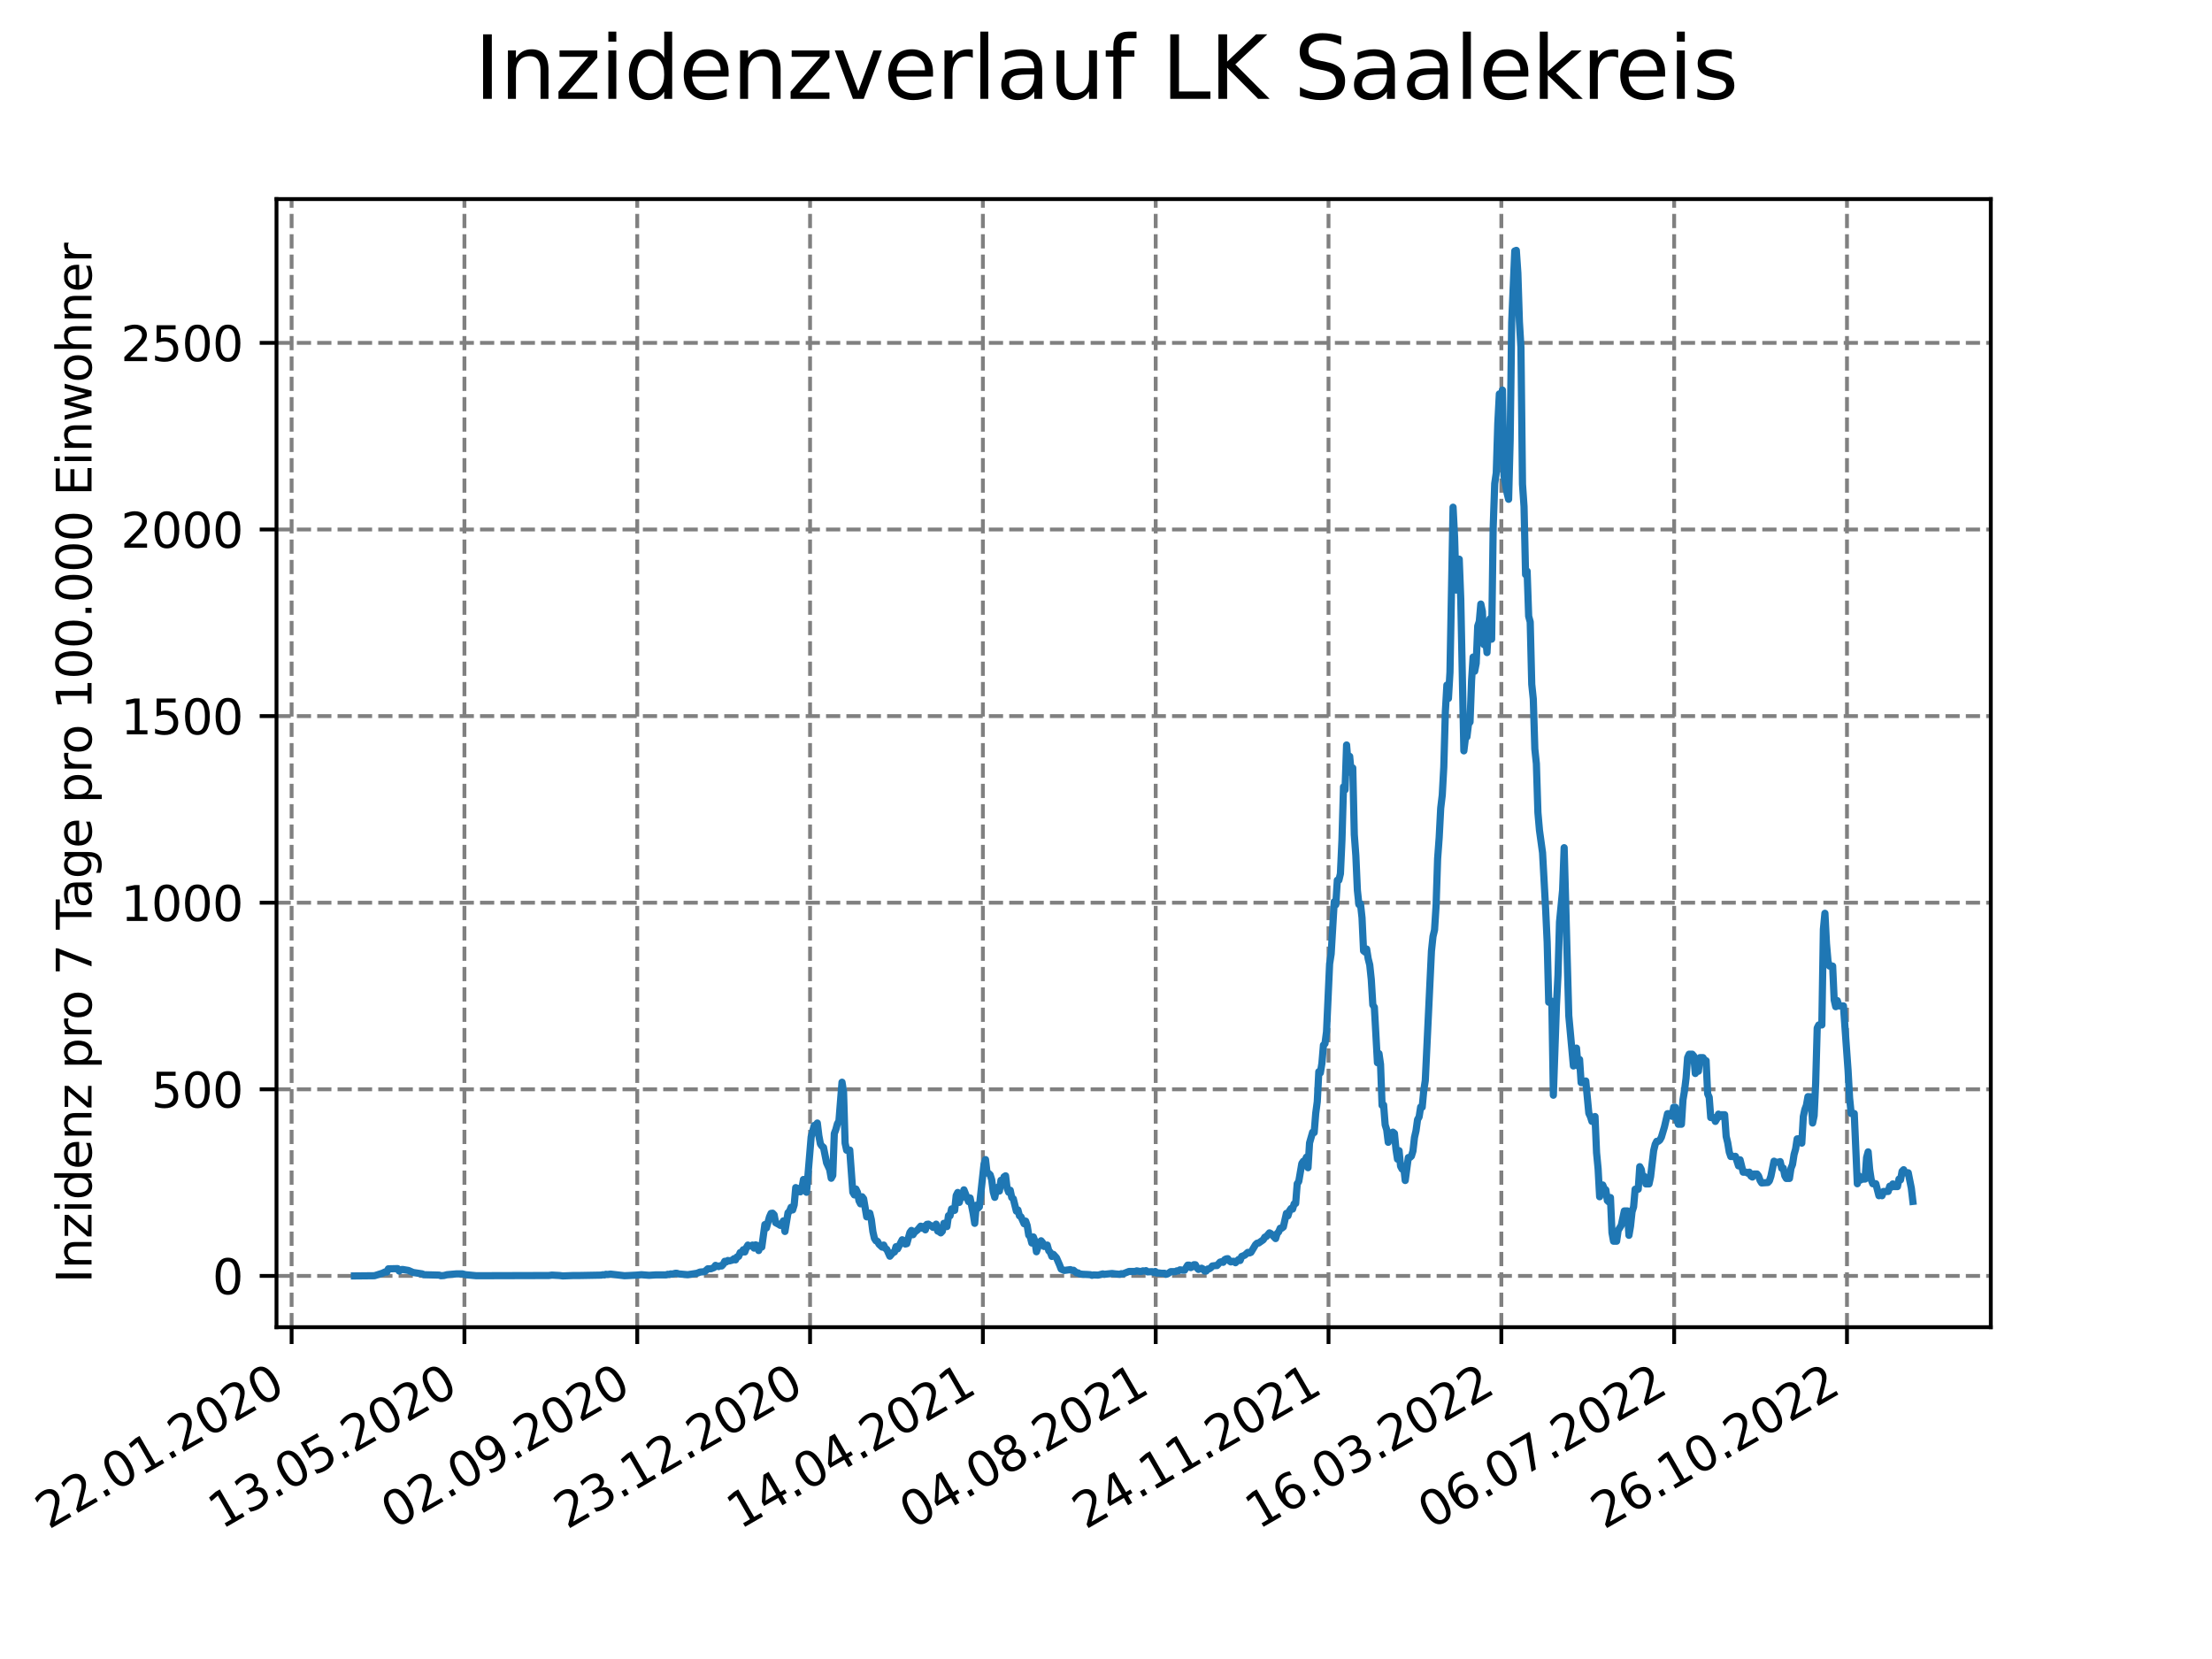 <?xml version="1.0" encoding="utf-8" standalone="no"?>
<!DOCTYPE svg PUBLIC "-//W3C//DTD SVG 1.1//EN"
  "http://www.w3.org/Graphics/SVG/1.1/DTD/svg11.dtd">
<svg xmlns:xlink="http://www.w3.org/1999/xlink" width="460.8pt" height="345.6pt" viewBox="0 0 460.8 345.6" xmlns="http://www.w3.org/2000/svg" version="1.1">
 <defs>
  <style type="text/css">*{stroke-linejoin: round; stroke-linecap: butt}</style>
 </defs>
 <g id="figure_1">
  <g id="patch_1">
   <path d="M 0 345.6 
L 460.8 345.6 
L 460.8 0 
L 0 0 
z
" style="fill: #ffffff"/>
  </g>
  <g id="axes_1">
   <g id="patch_2">
    <path d="M 57.6 276.48 
L 414.72 276.48 
L 414.72 41.472 
L 57.6 41.472 
z
" style="fill: #ffffff"/>
   </g>
   <g id="matplotlib.axis_1">
    <g id="xtick_1">
     <g id="line2d_1">
      <path d="M 60.747 276.48 
L 60.747 41.472 
" clip-path="url(#p87b65e8316)" style="fill: none; stroke-dasharray: 2.96,1.28; stroke-dashoffset: 0; stroke: #808080; stroke-width: 0.8"/>
     </g>
     <g id="line2d_2">
      <defs>
       <path id="mf291599e28" d="M 0 0 
L 0 3.5 
" style="stroke: #000000; stroke-width: 0.8"/>
      </defs>
      <g>
       <use xlink:href="#mf291599e28" x="60.747" y="276.48" style="stroke: #000000; stroke-width: 0.8"/>
      </g>
     </g>
     <g id="text_1">
      <!-- 22.01.2020 -->
      <g transform="translate(10.122 318.689) rotate(-30) scale(0.1 -0.1)">
       <defs>
        <path id="DejaVuSans-32" d="M 1228 531 
L 3431 531 
L 3431 0 
L 469 0 
L 469 531 
Q 828 903 1448 1529 
Q 2069 2156 2228 2338 
Q 2531 2678 2651 2914 
Q 2772 3150 2772 3378 
Q 2772 3750 2511 3984 
Q 2250 4219 1831 4219 
Q 1534 4219 1204 4116 
Q 875 4013 500 3803 
L 500 4441 
Q 881 4594 1212 4672 
Q 1544 4750 1819 4750 
Q 2544 4750 2975 4387 
Q 3406 4025 3406 3419 
Q 3406 3131 3298 2873 
Q 3191 2616 2906 2266 
Q 2828 2175 2409 1742 
Q 1991 1309 1228 531 
z
" transform="scale(0.016)"/>
        <path id="DejaVuSans-2e" d="M 684 794 
L 1344 794 
L 1344 0 
L 684 0 
L 684 794 
z
" transform="scale(0.016)"/>
        <path id="DejaVuSans-30" d="M 2034 4250 
Q 1547 4250 1301 3770 
Q 1056 3291 1056 2328 
Q 1056 1369 1301 889 
Q 1547 409 2034 409 
Q 2525 409 2770 889 
Q 3016 1369 3016 2328 
Q 3016 3291 2770 3770 
Q 2525 4250 2034 4250 
z
M 2034 4750 
Q 2819 4750 3233 4129 
Q 3647 3509 3647 2328 
Q 3647 1150 3233 529 
Q 2819 -91 2034 -91 
Q 1250 -91 836 529 
Q 422 1150 422 2328 
Q 422 3509 836 4129 
Q 1250 4750 2034 4750 
z
" transform="scale(0.016)"/>
        <path id="DejaVuSans-31" d="M 794 531 
L 1825 531 
L 1825 4091 
L 703 3866 
L 703 4441 
L 1819 4666 
L 2450 4666 
L 2450 531 
L 3481 531 
L 3481 0 
L 794 0 
L 794 531 
z
" transform="scale(0.016)"/>
       </defs>
       <use xlink:href="#DejaVuSans-32"/>
       <use xlink:href="#DejaVuSans-32" x="63.623"/>
       <use xlink:href="#DejaVuSans-2e" x="127.246"/>
       <use xlink:href="#DejaVuSans-30" x="159.033"/>
       <use xlink:href="#DejaVuSans-31" x="222.656"/>
       <use xlink:href="#DejaVuSans-2e" x="286.279"/>
       <use xlink:href="#DejaVuSans-32" x="318.066"/>
       <use xlink:href="#DejaVuSans-30" x="381.689"/>
       <use xlink:href="#DejaVuSans-32" x="445.312"/>
       <use xlink:href="#DejaVuSans-30" x="508.936"/>
      </g>
     </g>
    </g>
    <g id="xtick_2">
     <g id="line2d_3">
      <path d="M 96.749 276.48 
L 96.749 41.472 
" clip-path="url(#p87b65e8316)" style="fill: none; stroke-dasharray: 2.96,1.28; stroke-dashoffset: 0; stroke: #808080; stroke-width: 0.8"/>
     </g>
     <g id="line2d_4">
      <g>
       <use xlink:href="#mf291599e28" x="96.749" y="276.48" style="stroke: #000000; stroke-width: 0.8"/>
      </g>
     </g>
     <g id="text_2">
      <!-- 13.05.2020 -->
      <g transform="translate(46.124 318.689) rotate(-30) scale(0.1 -0.1)">
       <defs>
        <path id="DejaVuSans-33" d="M 2597 2516 
Q 3050 2419 3304 2112 
Q 3559 1806 3559 1356 
Q 3559 666 3084 287 
Q 2609 -91 1734 -91 
Q 1441 -91 1130 -33 
Q 819 25 488 141 
L 488 750 
Q 750 597 1062 519 
Q 1375 441 1716 441 
Q 2309 441 2620 675 
Q 2931 909 2931 1356 
Q 2931 1769 2642 2001 
Q 2353 2234 1838 2234 
L 1294 2234 
L 1294 2753 
L 1863 2753 
Q 2328 2753 2575 2939 
Q 2822 3125 2822 3475 
Q 2822 3834 2567 4026 
Q 2313 4219 1838 4219 
Q 1578 4219 1281 4162 
Q 984 4106 628 3988 
L 628 4550 
Q 988 4650 1302 4700 
Q 1616 4750 1894 4750 
Q 2613 4750 3031 4423 
Q 3450 4097 3450 3541 
Q 3450 3153 3228 2886 
Q 3006 2619 2597 2516 
z
" transform="scale(0.016)"/>
        <path id="DejaVuSans-35" d="M 691 4666 
L 3169 4666 
L 3169 4134 
L 1269 4134 
L 1269 2991 
Q 1406 3038 1543 3061 
Q 1681 3084 1819 3084 
Q 2600 3084 3056 2656 
Q 3513 2228 3513 1497 
Q 3513 744 3044 326 
Q 2575 -91 1722 -91 
Q 1428 -91 1123 -41 
Q 819 9 494 109 
L 494 744 
Q 775 591 1075 516 
Q 1375 441 1709 441 
Q 2250 441 2565 725 
Q 2881 1009 2881 1497 
Q 2881 1984 2565 2268 
Q 2250 2553 1709 2553 
Q 1456 2553 1204 2497 
Q 953 2441 691 2322 
L 691 4666 
z
" transform="scale(0.016)"/>
       </defs>
       <use xlink:href="#DejaVuSans-31"/>
       <use xlink:href="#DejaVuSans-33" x="63.623"/>
       <use xlink:href="#DejaVuSans-2e" x="127.246"/>
       <use xlink:href="#DejaVuSans-30" x="159.033"/>
       <use xlink:href="#DejaVuSans-35" x="222.656"/>
       <use xlink:href="#DejaVuSans-2e" x="286.279"/>
       <use xlink:href="#DejaVuSans-32" x="318.066"/>
       <use xlink:href="#DejaVuSans-30" x="381.689"/>
       <use xlink:href="#DejaVuSans-32" x="445.312"/>
       <use xlink:href="#DejaVuSans-30" x="508.936"/>
      </g>
     </g>
    </g>
    <g id="xtick_3">
     <g id="line2d_5">
      <path d="M 132.75 276.48 
L 132.75 41.472 
" clip-path="url(#p87b65e8316)" style="fill: none; stroke-dasharray: 2.96,1.28; stroke-dashoffset: 0; stroke: #808080; stroke-width: 0.8"/>
     </g>
     <g id="line2d_6">
      <g>
       <use xlink:href="#mf291599e28" x="132.75" y="276.48" style="stroke: #000000; stroke-width: 0.8"/>
      </g>
     </g>
     <g id="text_3">
      <!-- 02.09.2020 -->
      <g transform="translate(82.125 318.689) rotate(-30) scale(0.1 -0.1)">
       <defs>
        <path id="DejaVuSans-39" d="M 703 97 
L 703 672 
Q 941 559 1184 500 
Q 1428 441 1663 441 
Q 2288 441 2617 861 
Q 2947 1281 2994 2138 
Q 2813 1869 2534 1725 
Q 2256 1581 1919 1581 
Q 1219 1581 811 2004 
Q 403 2428 403 3163 
Q 403 3881 828 4315 
Q 1253 4750 1959 4750 
Q 2769 4750 3195 4129 
Q 3622 3509 3622 2328 
Q 3622 1225 3098 567 
Q 2575 -91 1691 -91 
Q 1453 -91 1209 -44 
Q 966 3 703 97 
z
M 1959 2075 
Q 2384 2075 2632 2365 
Q 2881 2656 2881 3163 
Q 2881 3666 2632 3958 
Q 2384 4250 1959 4250 
Q 1534 4250 1286 3958 
Q 1038 3666 1038 3163 
Q 1038 2656 1286 2365 
Q 1534 2075 1959 2075 
z
" transform="scale(0.016)"/>
       </defs>
       <use xlink:href="#DejaVuSans-30"/>
       <use xlink:href="#DejaVuSans-32" x="63.623"/>
       <use xlink:href="#DejaVuSans-2e" x="127.246"/>
       <use xlink:href="#DejaVuSans-30" x="159.033"/>
       <use xlink:href="#DejaVuSans-39" x="222.656"/>
       <use xlink:href="#DejaVuSans-2e" x="286.279"/>
       <use xlink:href="#DejaVuSans-32" x="318.066"/>
       <use xlink:href="#DejaVuSans-30" x="381.689"/>
       <use xlink:href="#DejaVuSans-32" x="445.312"/>
       <use xlink:href="#DejaVuSans-30" x="508.936"/>
      </g>
     </g>
    </g>
    <g id="xtick_4">
     <g id="line2d_7">
      <path d="M 168.751 276.48 
L 168.751 41.472 
" clip-path="url(#p87b65e8316)" style="fill: none; stroke-dasharray: 2.96,1.28; stroke-dashoffset: 0; stroke: #808080; stroke-width: 0.8"/>
     </g>
     <g id="line2d_8">
      <g>
       <use xlink:href="#mf291599e28" x="168.751" y="276.48" style="stroke: #000000; stroke-width: 0.8"/>
      </g>
     </g>
     <g id="text_4">
      <!-- 23.12.2020 -->
      <g transform="translate(118.126 318.689) rotate(-30) scale(0.1 -0.1)">
       <use xlink:href="#DejaVuSans-32"/>
       <use xlink:href="#DejaVuSans-33" x="63.623"/>
       <use xlink:href="#DejaVuSans-2e" x="127.246"/>
       <use xlink:href="#DejaVuSans-31" x="159.033"/>
       <use xlink:href="#DejaVuSans-32" x="222.656"/>
       <use xlink:href="#DejaVuSans-2e" x="286.279"/>
       <use xlink:href="#DejaVuSans-32" x="318.066"/>
       <use xlink:href="#DejaVuSans-30" x="381.689"/>
       <use xlink:href="#DejaVuSans-32" x="445.312"/>
       <use xlink:href="#DejaVuSans-30" x="508.936"/>
      </g>
     </g>
    </g>
    <g id="xtick_5">
     <g id="line2d_9">
      <path d="M 204.753 276.48 
L 204.753 41.472 
" clip-path="url(#p87b65e8316)" style="fill: none; stroke-dasharray: 2.96,1.28; stroke-dashoffset: 0; stroke: #808080; stroke-width: 0.8"/>
     </g>
     <g id="line2d_10">
      <g>
       <use xlink:href="#mf291599e28" x="204.753" y="276.48" style="stroke: #000000; stroke-width: 0.8"/>
      </g>
     </g>
     <g id="text_5">
      <!-- 14.04.2021 -->
      <g transform="translate(154.127 318.689) rotate(-30) scale(0.1 -0.1)">
       <defs>
        <path id="DejaVuSans-34" d="M 2419 4116 
L 825 1625 
L 2419 1625 
L 2419 4116 
z
M 2253 4666 
L 3047 4666 
L 3047 1625 
L 3713 1625 
L 3713 1100 
L 3047 1100 
L 3047 0 
L 2419 0 
L 2419 1100 
L 313 1100 
L 313 1709 
L 2253 4666 
z
" transform="scale(0.016)"/>
       </defs>
       <use xlink:href="#DejaVuSans-31"/>
       <use xlink:href="#DejaVuSans-34" x="63.623"/>
       <use xlink:href="#DejaVuSans-2e" x="127.246"/>
       <use xlink:href="#DejaVuSans-30" x="159.033"/>
       <use xlink:href="#DejaVuSans-34" x="222.656"/>
       <use xlink:href="#DejaVuSans-2e" x="286.279"/>
       <use xlink:href="#DejaVuSans-32" x="318.066"/>
       <use xlink:href="#DejaVuSans-30" x="381.689"/>
       <use xlink:href="#DejaVuSans-32" x="445.312"/>
       <use xlink:href="#DejaVuSans-31" x="508.936"/>
      </g>
     </g>
    </g>
    <g id="xtick_6">
     <g id="line2d_11">
      <path d="M 240.754 276.48 
L 240.754 41.472 
" clip-path="url(#p87b65e8316)" style="fill: none; stroke-dasharray: 2.96,1.28; stroke-dashoffset: 0; stroke: #808080; stroke-width: 0.8"/>
     </g>
     <g id="line2d_12">
      <g>
       <use xlink:href="#mf291599e28" x="240.754" y="276.48" style="stroke: #000000; stroke-width: 0.8"/>
      </g>
     </g>
     <g id="text_6">
      <!-- 04.08.2021 -->
      <g transform="translate(190.129 318.689) rotate(-30) scale(0.1 -0.1)">
       <defs>
        <path id="DejaVuSans-38" d="M 2034 2216 
Q 1584 2216 1326 1975 
Q 1069 1734 1069 1313 
Q 1069 891 1326 650 
Q 1584 409 2034 409 
Q 2484 409 2743 651 
Q 3003 894 3003 1313 
Q 3003 1734 2745 1975 
Q 2488 2216 2034 2216 
z
M 1403 2484 
Q 997 2584 770 2862 
Q 544 3141 544 3541 
Q 544 4100 942 4425 
Q 1341 4750 2034 4750 
Q 2731 4750 3128 4425 
Q 3525 4100 3525 3541 
Q 3525 3141 3298 2862 
Q 3072 2584 2669 2484 
Q 3125 2378 3379 2068 
Q 3634 1759 3634 1313 
Q 3634 634 3220 271 
Q 2806 -91 2034 -91 
Q 1263 -91 848 271 
Q 434 634 434 1313 
Q 434 1759 690 2068 
Q 947 2378 1403 2484 
z
M 1172 3481 
Q 1172 3119 1398 2916 
Q 1625 2713 2034 2713 
Q 2441 2713 2670 2916 
Q 2900 3119 2900 3481 
Q 2900 3844 2670 4047 
Q 2441 4250 2034 4250 
Q 1625 4250 1398 4047 
Q 1172 3844 1172 3481 
z
" transform="scale(0.016)"/>
       </defs>
       <use xlink:href="#DejaVuSans-30"/>
       <use xlink:href="#DejaVuSans-34" x="63.623"/>
       <use xlink:href="#DejaVuSans-2e" x="127.246"/>
       <use xlink:href="#DejaVuSans-30" x="159.033"/>
       <use xlink:href="#DejaVuSans-38" x="222.656"/>
       <use xlink:href="#DejaVuSans-2e" x="286.279"/>
       <use xlink:href="#DejaVuSans-32" x="318.066"/>
       <use xlink:href="#DejaVuSans-30" x="381.689"/>
       <use xlink:href="#DejaVuSans-32" x="445.312"/>
       <use xlink:href="#DejaVuSans-31" x="508.936"/>
      </g>
     </g>
    </g>
    <g id="xtick_7">
     <g id="line2d_13">
      <path d="M 276.755 276.48 
L 276.755 41.472 
" clip-path="url(#p87b65e8316)" style="fill: none; stroke-dasharray: 2.96,1.28; stroke-dashoffset: 0; stroke: #808080; stroke-width: 0.8"/>
     </g>
     <g id="line2d_14">
      <g>
       <use xlink:href="#mf291599e28" x="276.755" y="276.48" style="stroke: #000000; stroke-width: 0.8"/>
      </g>
     </g>
     <g id="text_7">
      <!-- 24.11.2021 -->
      <g transform="translate(226.13 318.689) rotate(-30) scale(0.1 -0.1)">
       <use xlink:href="#DejaVuSans-32"/>
       <use xlink:href="#DejaVuSans-34" x="63.623"/>
       <use xlink:href="#DejaVuSans-2e" x="127.246"/>
       <use xlink:href="#DejaVuSans-31" x="159.033"/>
       <use xlink:href="#DejaVuSans-31" x="222.656"/>
       <use xlink:href="#DejaVuSans-2e" x="286.279"/>
       <use xlink:href="#DejaVuSans-32" x="318.066"/>
       <use xlink:href="#DejaVuSans-30" x="381.689"/>
       <use xlink:href="#DejaVuSans-32" x="445.312"/>
       <use xlink:href="#DejaVuSans-31" x="508.936"/>
      </g>
     </g>
    </g>
    <g id="xtick_8">
     <g id="line2d_15">
      <path d="M 312.757 276.48 
L 312.757 41.472 
" clip-path="url(#p87b65e8316)" style="fill: none; stroke-dasharray: 2.96,1.28; stroke-dashoffset: 0; stroke: #808080; stroke-width: 0.8"/>
     </g>
     <g id="line2d_16">
      <g>
       <use xlink:href="#mf291599e28" x="312.757" y="276.48" style="stroke: #000000; stroke-width: 0.8"/>
      </g>
     </g>
     <g id="text_8">
      <!-- 16.03.2022 -->
      <g transform="translate(262.131 318.689) rotate(-30) scale(0.1 -0.1)">
       <defs>
        <path id="DejaVuSans-36" d="M 2113 2584 
Q 1688 2584 1439 2293 
Q 1191 2003 1191 1497 
Q 1191 994 1439 701 
Q 1688 409 2113 409 
Q 2538 409 2786 701 
Q 3034 994 3034 1497 
Q 3034 2003 2786 2293 
Q 2538 2584 2113 2584 
z
M 3366 4563 
L 3366 3988 
Q 3128 4100 2886 4159 
Q 2644 4219 2406 4219 
Q 1781 4219 1451 3797 
Q 1122 3375 1075 2522 
Q 1259 2794 1537 2939 
Q 1816 3084 2150 3084 
Q 2853 3084 3261 2657 
Q 3669 2231 3669 1497 
Q 3669 778 3244 343 
Q 2819 -91 2113 -91 
Q 1303 -91 875 529 
Q 447 1150 447 2328 
Q 447 3434 972 4092 
Q 1497 4750 2381 4750 
Q 2619 4750 2861 4703 
Q 3103 4656 3366 4563 
z
" transform="scale(0.016)"/>
       </defs>
       <use xlink:href="#DejaVuSans-31"/>
       <use xlink:href="#DejaVuSans-36" x="63.623"/>
       <use xlink:href="#DejaVuSans-2e" x="127.246"/>
       <use xlink:href="#DejaVuSans-30" x="159.033"/>
       <use xlink:href="#DejaVuSans-33" x="222.656"/>
       <use xlink:href="#DejaVuSans-2e" x="286.279"/>
       <use xlink:href="#DejaVuSans-32" x="318.066"/>
       <use xlink:href="#DejaVuSans-30" x="381.689"/>
       <use xlink:href="#DejaVuSans-32" x="445.312"/>
       <use xlink:href="#DejaVuSans-32" x="508.936"/>
      </g>
     </g>
    </g>
    <g id="xtick_9">
     <g id="line2d_17">
      <path d="M 348.758 276.48 
L 348.758 41.472 
" clip-path="url(#p87b65e8316)" style="fill: none; stroke-dasharray: 2.96,1.28; stroke-dashoffset: 0; stroke: #808080; stroke-width: 0.8"/>
     </g>
     <g id="line2d_18">
      <g>
       <use xlink:href="#mf291599e28" x="348.758" y="276.48" style="stroke: #000000; stroke-width: 0.8"/>
      </g>
     </g>
     <g id="text_9">
      <!-- 06.07.2022 -->
      <g transform="translate(298.133 318.689) rotate(-30) scale(0.1 -0.1)">
       <defs>
        <path id="DejaVuSans-37" d="M 525 4666 
L 3525 4666 
L 3525 4397 
L 1831 0 
L 1172 0 
L 2766 4134 
L 525 4134 
L 525 4666 
z
" transform="scale(0.016)"/>
       </defs>
       <use xlink:href="#DejaVuSans-30"/>
       <use xlink:href="#DejaVuSans-36" x="63.623"/>
       <use xlink:href="#DejaVuSans-2e" x="127.246"/>
       <use xlink:href="#DejaVuSans-30" x="159.033"/>
       <use xlink:href="#DejaVuSans-37" x="222.656"/>
       <use xlink:href="#DejaVuSans-2e" x="286.279"/>
       <use xlink:href="#DejaVuSans-32" x="318.066"/>
       <use xlink:href="#DejaVuSans-30" x="381.689"/>
       <use xlink:href="#DejaVuSans-32" x="445.312"/>
       <use xlink:href="#DejaVuSans-32" x="508.936"/>
      </g>
     </g>
    </g>
    <g id="xtick_10">
     <g id="line2d_19">
      <path d="M 384.759 276.48 
L 384.759 41.472 
" clip-path="url(#p87b65e8316)" style="fill: none; stroke-dasharray: 2.96,1.28; stroke-dashoffset: 0; stroke: #808080; stroke-width: 0.8"/>
     </g>
     <g id="line2d_20">
      <g>
       <use xlink:href="#mf291599e28" x="384.759" y="276.48" style="stroke: #000000; stroke-width: 0.8"/>
      </g>
     </g>
     <g id="text_10">
      <!-- 26.10.2022 -->
      <g transform="translate(334.134 318.689) rotate(-30) scale(0.1 -0.1)">
       <use xlink:href="#DejaVuSans-32"/>
       <use xlink:href="#DejaVuSans-36" x="63.623"/>
       <use xlink:href="#DejaVuSans-2e" x="127.246"/>
       <use xlink:href="#DejaVuSans-31" x="159.033"/>
       <use xlink:href="#DejaVuSans-30" x="222.656"/>
       <use xlink:href="#DejaVuSans-2e" x="286.279"/>
       <use xlink:href="#DejaVuSans-32" x="318.066"/>
       <use xlink:href="#DejaVuSans-30" x="381.689"/>
       <use xlink:href="#DejaVuSans-32" x="445.312"/>
       <use xlink:href="#DejaVuSans-32" x="508.936"/>
      </g>
     </g>
    </g>
   </g>
   <g id="matplotlib.axis_2">
    <g id="ytick_1">
     <g id="line2d_21">
      <path d="M 57.6 265.798 
L 414.72 265.798 
" clip-path="url(#p87b65e8316)" style="fill: none; stroke-dasharray: 2.96,1.28; stroke-dashoffset: 0; stroke: #808080; stroke-width: 0.8"/>
     </g>
     <g id="line2d_22">
      <defs>
       <path id="ma6e4a9629d" d="M 0 0 
L -3.5 0 
" style="stroke: #000000; stroke-width: 0.8"/>
      </defs>
      <g>
       <use xlink:href="#ma6e4a9629d" x="57.6" y="265.798" style="stroke: #000000; stroke-width: 0.8"/>
      </g>
     </g>
     <g id="text_11">
      <!-- 0 -->
      <g transform="translate(44.237 269.597) scale(0.1 -0.1)">
       <use xlink:href="#DejaVuSans-30"/>
      </g>
     </g>
    </g>
    <g id="ytick_2">
     <g id="line2d_23">
      <path d="M 57.6 226.923 
L 414.72 226.923 
" clip-path="url(#p87b65e8316)" style="fill: none; stroke-dasharray: 2.96,1.28; stroke-dashoffset: 0; stroke: #808080; stroke-width: 0.8"/>
     </g>
     <g id="line2d_24">
      <g>
       <use xlink:href="#ma6e4a9629d" x="57.6" y="226.923" style="stroke: #000000; stroke-width: 0.8"/>
      </g>
     </g>
     <g id="text_12">
      <!-- 500 -->
      <g transform="translate(31.512 230.723) scale(0.1 -0.1)">
       <use xlink:href="#DejaVuSans-35"/>
       <use xlink:href="#DejaVuSans-30" x="63.623"/>
       <use xlink:href="#DejaVuSans-30" x="127.246"/>
      </g>
     </g>
    </g>
    <g id="ytick_3">
     <g id="line2d_25">
      <path d="M 57.6 188.049 
L 414.72 188.049 
" clip-path="url(#p87b65e8316)" style="fill: none; stroke-dasharray: 2.96,1.28; stroke-dashoffset: 0; stroke: #808080; stroke-width: 0.8"/>
     </g>
     <g id="line2d_26">
      <g>
       <use xlink:href="#ma6e4a9629d" x="57.6" y="188.049" style="stroke: #000000; stroke-width: 0.8"/>
      </g>
     </g>
     <g id="text_13">
      <!-- 1000 -->
      <g transform="translate(25.15 191.848) scale(0.1 -0.1)">
       <use xlink:href="#DejaVuSans-31"/>
       <use xlink:href="#DejaVuSans-30" x="63.623"/>
       <use xlink:href="#DejaVuSans-30" x="127.246"/>
       <use xlink:href="#DejaVuSans-30" x="190.869"/>
      </g>
     </g>
    </g>
    <g id="ytick_4">
     <g id="line2d_27">
      <path d="M 57.6 149.175 
L 414.72 149.175 
" clip-path="url(#p87b65e8316)" style="fill: none; stroke-dasharray: 2.96,1.28; stroke-dashoffset: 0; stroke: #808080; stroke-width: 0.8"/>
     </g>
     <g id="line2d_28">
      <g>
       <use xlink:href="#ma6e4a9629d" x="57.6" y="149.175" style="stroke: #000000; stroke-width: 0.8"/>
      </g>
     </g>
     <g id="text_14">
      <!-- 1500 -->
      <g transform="translate(25.15 152.974) scale(0.1 -0.1)">
       <use xlink:href="#DejaVuSans-31"/>
       <use xlink:href="#DejaVuSans-35" x="63.623"/>
       <use xlink:href="#DejaVuSans-30" x="127.246"/>
       <use xlink:href="#DejaVuSans-30" x="190.869"/>
      </g>
     </g>
    </g>
    <g id="ytick_5">
     <g id="line2d_29">
      <path d="M 57.6 110.3 
L 414.72 110.3 
" clip-path="url(#p87b65e8316)" style="fill: none; stroke-dasharray: 2.96,1.28; stroke-dashoffset: 0; stroke: #808080; stroke-width: 0.8"/>
     </g>
     <g id="line2d_30">
      <g>
       <use xlink:href="#ma6e4a9629d" x="57.6" y="110.3" style="stroke: #000000; stroke-width: 0.8"/>
      </g>
     </g>
     <g id="text_15">
      <!-- 2000 -->
      <g transform="translate(25.15 114.099) scale(0.1 -0.1)">
       <use xlink:href="#DejaVuSans-32"/>
       <use xlink:href="#DejaVuSans-30" x="63.623"/>
       <use xlink:href="#DejaVuSans-30" x="127.246"/>
       <use xlink:href="#DejaVuSans-30" x="190.869"/>
      </g>
     </g>
    </g>
    <g id="ytick_6">
     <g id="line2d_31">
      <path d="M 57.6 71.426 
L 414.72 71.426 
" clip-path="url(#p87b65e8316)" style="fill: none; stroke-dasharray: 2.96,1.28; stroke-dashoffset: 0; stroke: #808080; stroke-width: 0.8"/>
     </g>
     <g id="line2d_32">
      <g>
       <use xlink:href="#ma6e4a9629d" x="57.6" y="71.426" style="stroke: #000000; stroke-width: 0.8"/>
      </g>
     </g>
     <g id="text_16">
      <!-- 2500 -->
      <g transform="translate(25.15 75.225) scale(0.1 -0.1)">
       <use xlink:href="#DejaVuSans-32"/>
       <use xlink:href="#DejaVuSans-35" x="63.623"/>
       <use xlink:href="#DejaVuSans-30" x="127.246"/>
       <use xlink:href="#DejaVuSans-30" x="190.869"/>
      </g>
     </g>
    </g>
    <g id="text_17">
     <!-- Inzidenz pro 7 Tage pro 100.000 Einwohner -->
     <g transform="translate(19.07 267.301) rotate(-90) scale(0.1 -0.1)">
      <defs>
       <path id="DejaVuSans-49" d="M 628 4666 
L 1259 4666 
L 1259 0 
L 628 0 
L 628 4666 
z
" transform="scale(0.016)"/>
       <path id="DejaVuSans-6e" d="M 3513 2113 
L 3513 0 
L 2938 0 
L 2938 2094 
Q 2938 2591 2744 2837 
Q 2550 3084 2163 3084 
Q 1697 3084 1428 2787 
Q 1159 2491 1159 1978 
L 1159 0 
L 581 0 
L 581 3500 
L 1159 3500 
L 1159 2956 
Q 1366 3272 1645 3428 
Q 1925 3584 2291 3584 
Q 2894 3584 3203 3211 
Q 3513 2838 3513 2113 
z
" transform="scale(0.016)"/>
       <path id="DejaVuSans-7a" d="M 353 3500 
L 3084 3500 
L 3084 2975 
L 922 459 
L 3084 459 
L 3084 0 
L 275 0 
L 275 525 
L 2438 3041 
L 353 3041 
L 353 3500 
z
" transform="scale(0.016)"/>
       <path id="DejaVuSans-69" d="M 603 3500 
L 1178 3500 
L 1178 0 
L 603 0 
L 603 3500 
z
M 603 4863 
L 1178 4863 
L 1178 4134 
L 603 4134 
L 603 4863 
z
" transform="scale(0.016)"/>
       <path id="DejaVuSans-64" d="M 2906 2969 
L 2906 4863 
L 3481 4863 
L 3481 0 
L 2906 0 
L 2906 525 
Q 2725 213 2448 61 
Q 2172 -91 1784 -91 
Q 1150 -91 751 415 
Q 353 922 353 1747 
Q 353 2572 751 3078 
Q 1150 3584 1784 3584 
Q 2172 3584 2448 3432 
Q 2725 3281 2906 2969 
z
M 947 1747 
Q 947 1113 1208 752 
Q 1469 391 1925 391 
Q 2381 391 2643 752 
Q 2906 1113 2906 1747 
Q 2906 2381 2643 2742 
Q 2381 3103 1925 3103 
Q 1469 3103 1208 2742 
Q 947 2381 947 1747 
z
" transform="scale(0.016)"/>
       <path id="DejaVuSans-65" d="M 3597 1894 
L 3597 1613 
L 953 1613 
Q 991 1019 1311 708 
Q 1631 397 2203 397 
Q 2534 397 2845 478 
Q 3156 559 3463 722 
L 3463 178 
Q 3153 47 2828 -22 
Q 2503 -91 2169 -91 
Q 1331 -91 842 396 
Q 353 884 353 1716 
Q 353 2575 817 3079 
Q 1281 3584 2069 3584 
Q 2775 3584 3186 3129 
Q 3597 2675 3597 1894 
z
M 3022 2063 
Q 3016 2534 2758 2815 
Q 2500 3097 2075 3097 
Q 1594 3097 1305 2825 
Q 1016 2553 972 2059 
L 3022 2063 
z
" transform="scale(0.016)"/>
       <path id="DejaVuSans-20" transform="scale(0.016)"/>
       <path id="DejaVuSans-70" d="M 1159 525 
L 1159 -1331 
L 581 -1331 
L 581 3500 
L 1159 3500 
L 1159 2969 
Q 1341 3281 1617 3432 
Q 1894 3584 2278 3584 
Q 2916 3584 3314 3078 
Q 3713 2572 3713 1747 
Q 3713 922 3314 415 
Q 2916 -91 2278 -91 
Q 1894 -91 1617 61 
Q 1341 213 1159 525 
z
M 3116 1747 
Q 3116 2381 2855 2742 
Q 2594 3103 2138 3103 
Q 1681 3103 1420 2742 
Q 1159 2381 1159 1747 
Q 1159 1113 1420 752 
Q 1681 391 2138 391 
Q 2594 391 2855 752 
Q 3116 1113 3116 1747 
z
" transform="scale(0.016)"/>
       <path id="DejaVuSans-72" d="M 2631 2963 
Q 2534 3019 2420 3045 
Q 2306 3072 2169 3072 
Q 1681 3072 1420 2755 
Q 1159 2438 1159 1844 
L 1159 0 
L 581 0 
L 581 3500 
L 1159 3500 
L 1159 2956 
Q 1341 3275 1631 3429 
Q 1922 3584 2338 3584 
Q 2397 3584 2469 3576 
Q 2541 3569 2628 3553 
L 2631 2963 
z
" transform="scale(0.016)"/>
       <path id="DejaVuSans-6f" d="M 1959 3097 
Q 1497 3097 1228 2736 
Q 959 2375 959 1747 
Q 959 1119 1226 758 
Q 1494 397 1959 397 
Q 2419 397 2687 759 
Q 2956 1122 2956 1747 
Q 2956 2369 2687 2733 
Q 2419 3097 1959 3097 
z
M 1959 3584 
Q 2709 3584 3137 3096 
Q 3566 2609 3566 1747 
Q 3566 888 3137 398 
Q 2709 -91 1959 -91 
Q 1206 -91 779 398 
Q 353 888 353 1747 
Q 353 2609 779 3096 
Q 1206 3584 1959 3584 
z
" transform="scale(0.016)"/>
       <path id="DejaVuSans-54" d="M -19 4666 
L 3928 4666 
L 3928 4134 
L 2272 4134 
L 2272 0 
L 1638 0 
L 1638 4134 
L -19 4134 
L -19 4666 
z
" transform="scale(0.016)"/>
       <path id="DejaVuSans-61" d="M 2194 1759 
Q 1497 1759 1228 1600 
Q 959 1441 959 1056 
Q 959 750 1161 570 
Q 1363 391 1709 391 
Q 2188 391 2477 730 
Q 2766 1069 2766 1631 
L 2766 1759 
L 2194 1759 
z
M 3341 1997 
L 3341 0 
L 2766 0 
L 2766 531 
Q 2569 213 2275 61 
Q 1981 -91 1556 -91 
Q 1019 -91 701 211 
Q 384 513 384 1019 
Q 384 1609 779 1909 
Q 1175 2209 1959 2209 
L 2766 2209 
L 2766 2266 
Q 2766 2663 2505 2880 
Q 2244 3097 1772 3097 
Q 1472 3097 1187 3025 
Q 903 2953 641 2809 
L 641 3341 
Q 956 3463 1253 3523 
Q 1550 3584 1831 3584 
Q 2591 3584 2966 3190 
Q 3341 2797 3341 1997 
z
" transform="scale(0.016)"/>
       <path id="DejaVuSans-67" d="M 2906 1791 
Q 2906 2416 2648 2759 
Q 2391 3103 1925 3103 
Q 1463 3103 1205 2759 
Q 947 2416 947 1791 
Q 947 1169 1205 825 
Q 1463 481 1925 481 
Q 2391 481 2648 825 
Q 2906 1169 2906 1791 
z
M 3481 434 
Q 3481 -459 3084 -895 
Q 2688 -1331 1869 -1331 
Q 1566 -1331 1297 -1286 
Q 1028 -1241 775 -1147 
L 775 -588 
Q 1028 -725 1275 -790 
Q 1522 -856 1778 -856 
Q 2344 -856 2625 -561 
Q 2906 -266 2906 331 
L 2906 616 
Q 2728 306 2450 153 
Q 2172 0 1784 0 
Q 1141 0 747 490 
Q 353 981 353 1791 
Q 353 2603 747 3093 
Q 1141 3584 1784 3584 
Q 2172 3584 2450 3431 
Q 2728 3278 2906 2969 
L 2906 3500 
L 3481 3500 
L 3481 434 
z
" transform="scale(0.016)"/>
       <path id="DejaVuSans-45" d="M 628 4666 
L 3578 4666 
L 3578 4134 
L 1259 4134 
L 1259 2753 
L 3481 2753 
L 3481 2222 
L 1259 2222 
L 1259 531 
L 3634 531 
L 3634 0 
L 628 0 
L 628 4666 
z
" transform="scale(0.016)"/>
       <path id="DejaVuSans-77" d="M 269 3500 
L 844 3500 
L 1563 769 
L 2278 3500 
L 2956 3500 
L 3675 769 
L 4391 3500 
L 4966 3500 
L 4050 0 
L 3372 0 
L 2619 2869 
L 1863 0 
L 1184 0 
L 269 3500 
z
" transform="scale(0.016)"/>
       <path id="DejaVuSans-68" d="M 3513 2113 
L 3513 0 
L 2938 0 
L 2938 2094 
Q 2938 2591 2744 2837 
Q 2550 3084 2163 3084 
Q 1697 3084 1428 2787 
Q 1159 2491 1159 1978 
L 1159 0 
L 581 0 
L 581 4863 
L 1159 4863 
L 1159 2956 
Q 1366 3272 1645 3428 
Q 1925 3584 2291 3584 
Q 2894 3584 3203 3211 
Q 3513 2838 3513 2113 
z
" transform="scale(0.016)"/>
      </defs>
      <use xlink:href="#DejaVuSans-49"/>
      <use xlink:href="#DejaVuSans-6e" x="29.492"/>
      <use xlink:href="#DejaVuSans-7a" x="92.871"/>
      <use xlink:href="#DejaVuSans-69" x="145.361"/>
      <use xlink:href="#DejaVuSans-64" x="173.145"/>
      <use xlink:href="#DejaVuSans-65" x="236.621"/>
      <use xlink:href="#DejaVuSans-6e" x="298.145"/>
      <use xlink:href="#DejaVuSans-7a" x="361.523"/>
      <use xlink:href="#DejaVuSans-20" x="414.014"/>
      <use xlink:href="#DejaVuSans-70" x="445.801"/>
      <use xlink:href="#DejaVuSans-72" x="509.277"/>
      <use xlink:href="#DejaVuSans-6f" x="548.141"/>
      <use xlink:href="#DejaVuSans-20" x="609.322"/>
      <use xlink:href="#DejaVuSans-37" x="641.109"/>
      <use xlink:href="#DejaVuSans-20" x="704.732"/>
      <use xlink:href="#DejaVuSans-54" x="736.52"/>
      <use xlink:href="#DejaVuSans-61" x="781.104"/>
      <use xlink:href="#DejaVuSans-67" x="842.383"/>
      <use xlink:href="#DejaVuSans-65" x="905.859"/>
      <use xlink:href="#DejaVuSans-20" x="967.383"/>
      <use xlink:href="#DejaVuSans-70" x="999.17"/>
      <use xlink:href="#DejaVuSans-72" x="1062.646"/>
      <use xlink:href="#DejaVuSans-6f" x="1101.51"/>
      <use xlink:href="#DejaVuSans-20" x="1162.691"/>
      <use xlink:href="#DejaVuSans-31" x="1194.479"/>
      <use xlink:href="#DejaVuSans-30" x="1258.102"/>
      <use xlink:href="#DejaVuSans-30" x="1321.725"/>
      <use xlink:href="#DejaVuSans-2e" x="1385.348"/>
      <use xlink:href="#DejaVuSans-30" x="1417.135"/>
      <use xlink:href="#DejaVuSans-30" x="1480.758"/>
      <use xlink:href="#DejaVuSans-30" x="1544.381"/>
      <use xlink:href="#DejaVuSans-20" x="1608.004"/>
      <use xlink:href="#DejaVuSans-45" x="1639.791"/>
      <use xlink:href="#DejaVuSans-69" x="1702.975"/>
      <use xlink:href="#DejaVuSans-6e" x="1730.758"/>
      <use xlink:href="#DejaVuSans-77" x="1794.137"/>
      <use xlink:href="#DejaVuSans-6f" x="1875.924"/>
      <use xlink:href="#DejaVuSans-68" x="1937.105"/>
      <use xlink:href="#DejaVuSans-6e" x="2000.484"/>
      <use xlink:href="#DejaVuSans-65" x="2063.863"/>
      <use xlink:href="#DejaVuSans-72" x="2125.387"/>
     </g>
    </g>
   </g>
   <g id="line2d_33">
    <path d="M 73.833 265.798 
L 78.011 265.756 
L 79.619 265.248 
L 80.262 264.952 
L 80.583 264.994 
L 80.904 264.317 
L 82.833 264.275 
L 83.154 264.783 
L 83.476 264.529 
L 83.797 264.444 
L 85.083 264.656 
L 86.047 265.079 
L 87.976 265.375 
L 88.298 265.544 
L 91.512 265.629 
L 91.833 265.756 
L 92.476 265.713 
L 93.119 265.544 
L 95.048 265.375 
L 95.691 265.375 
L 96.334 265.375 
L 96.976 265.544 
L 99.226 265.756 
L 114.334 265.713 
L 114.977 265.629 
L 116.584 265.713 
L 117.227 265.798 
L 119.477 265.713 
L 120.12 265.713 
L 120.763 265.713 
L 125.263 265.629 
L 125.585 265.544 
L 125.906 265.586 
L 126.227 265.459 
L 126.549 265.502 
L 127.192 265.417 
L 130.085 265.756 
L 131.049 265.713 
L 132.656 265.629 
L 133.621 265.544 
L 135.228 265.671 
L 136.514 265.586 
L 138.764 265.586 
L 139.085 265.459 
L 139.407 265.502 
L 139.728 265.375 
L 140.049 265.417 
L 140.692 265.248 
L 141.014 265.248 
L 141.335 265.375 
L 142.299 265.459 
L 143.264 265.544 
L 145.192 265.248 
L 145.835 264.994 
L 146.8 264.91 
L 147.443 264.317 
L 148.085 264.317 
L 148.728 264.064 
L 149.05 263.598 
L 149.693 263.852 
L 150.014 263.683 
L 150.335 263.725 
L 150.657 263.387 
L 150.978 262.752 
L 151.3 262.879 
L 151.621 262.583 
L 151.943 262.668 
L 152.586 262.499 
L 152.907 262.203 
L 153.228 262.456 
L 153.55 261.822 
L 153.871 261.737 
L 154.193 260.934 
L 154.514 260.891 
L 154.836 260.341 
L 155.157 260.807 
L 155.479 259.918 
L 155.8 259.369 
L 156.121 259.58 
L 156.443 259.538 
L 156.764 259.369 
L 157.086 260.003 
L 157.407 259.326 
L 157.729 259.453 
L 158.05 260.511 
L 158.371 259.538 
L 158.693 259.792 
L 159.336 255.097 
L 159.657 255.816 
L 160.3 253.489 
L 160.622 252.77 
L 160.943 252.728 
L 161.264 253.066 
L 161.586 254.716 
L 162.229 255.054 
L 162.55 255.266 
L 162.872 254.97 
L 163.193 254.335 
L 163.515 256.535 
L 164.157 252.643 
L 164.479 252.305 
L 164.8 251.501 
L 165.122 252.051 
L 165.443 250.994 
L 165.765 247.398 
L 166.086 248.329 
L 166.407 247.568 
L 166.729 248.287 
L 167.05 247.568 
L 167.372 245.707 
L 167.693 246.256 
L 168.015 248.371 
L 168.979 236.824 
L 169.622 234.456 
L 169.943 234.371 
L 170.265 233.948 
L 170.586 236.613 
L 170.908 238.305 
L 171.229 238.77 
L 171.551 239.024 
L 172.193 242.238 
L 172.836 243.634 
L 173.158 245.453 
L 173.479 244.861 
L 173.801 236.147 
L 174.122 235.301 
L 174.443 234.117 
L 174.765 233.525 
L 175.408 225.446 
L 175.729 227.476 
L 176.051 238.135 
L 176.372 239.616 
L 177.015 239.573 
L 177.658 248.371 
L 177.979 248.921 
L 178.301 247.695 
L 178.622 248.371 
L 178.944 250.148 
L 179.265 250.782 
L 179.587 249.302 
L 179.908 249.725 
L 180.551 253.489 
L 180.872 253.447 
L 181.194 252.728 
L 181.515 254.081 
L 181.837 256.577 
L 182.158 257.973 
L 182.479 258.48 
L 182.801 258.607 
L 183.122 259.199 
L 183.765 259.792 
L 184.087 259.369 
L 184.408 260.045 
L 184.73 260.257 
L 185.372 261.695 
L 186.015 260.934 
L 186.337 260.807 
L 186.658 259.707 
L 186.98 260.172 
L 187.944 258.269 
L 188.265 258.438 
L 188.587 259.157 
L 188.908 259.073 
L 189.551 256.746 
L 189.873 256.323 
L 190.194 257.211 
L 190.516 256.704 
L 191.158 256.196 
L 191.801 255.435 
L 192.123 255.858 
L 192.444 255.477 
L 192.766 256.196 
L 193.087 255.054 
L 193.408 255.012 
L 193.73 255.266 
L 194.051 255.35 
L 194.373 255.689 
L 194.694 255.562 
L 195.016 255.012 
L 195.337 256.45 
L 195.659 256.577 
L 195.98 256.831 
L 196.301 256.492 
L 196.623 254.843 
L 196.944 254.97 
L 197.266 255.52 
L 197.587 253.236 
L 197.909 253.278 
L 198.23 251.84 
L 198.552 252.178 
L 198.873 252.136 
L 199.194 249.048 
L 199.516 248.414 
L 199.837 250.486 
L 200.159 249.302 
L 200.48 249.429 
L 200.802 247.864 
L 201.766 250.317 
L 202.087 249.556 
L 202.73 252.813 
L 203.052 254.843 
L 203.373 251.078 
L 203.695 251.713 
L 204.016 251.417 
L 204.659 245.495 
L 204.98 242.577 
L 205.302 241.561 
L 205.623 244.353 
L 205.945 244.438 
L 206.266 244.734 
L 206.588 245.749 
L 206.909 248.287 
L 207.23 249.429 
L 207.552 247.737 
L 207.873 247.314 
L 208.195 248.118 
L 208.516 245.876 
L 208.838 246.679 
L 209.159 245.157 
L 209.48 244.945 
L 209.802 247.525 
L 210.123 248.371 
L 210.445 247.948 
L 210.766 249.471 
L 211.088 249.725 
L 211.731 252.305 
L 212.052 252.051 
L 212.373 253.278 
L 212.695 253.489 
L 213.338 254.927 
L 213.659 254.378 
L 213.981 255.308 
L 214.302 257.296 
L 214.624 257.677 
L 214.945 258.946 
L 215.266 257.677 
L 215.588 258.523 
L 215.909 260.764 
L 216.552 258.861 
L 216.874 258.48 
L 217.195 258.861 
L 217.516 259.665 
L 217.838 259.622 
L 218.159 259.369 
L 218.481 260.553 
L 218.802 260.891 
L 219.124 261.737 
L 219.445 261.314 
L 220.088 262.033 
L 220.731 263.514 
L 221.052 264.36 
L 221.695 264.656 
L 222.338 264.571 
L 222.981 264.487 
L 223.302 264.656 
L 223.624 264.613 
L 224.267 265.163 
L 224.588 265.163 
L 224.91 265.375 
L 225.552 265.459 
L 226.517 265.502 
L 227.16 265.544 
L 227.481 265.671 
L 227.803 265.586 
L 228.767 265.629 
L 229.731 265.375 
L 230.053 265.459 
L 231.66 265.29 
L 232.303 265.375 
L 233.267 265.459 
L 233.588 265.333 
L 233.91 265.375 
L 235.196 264.867 
L 236.481 264.867 
L 236.803 264.74 
L 237.446 264.867 
L 237.767 264.867 
L 238.089 264.74 
L 238.41 264.783 
L 238.732 264.698 
L 239.053 264.952 
L 240.017 264.91 
L 240.339 265.079 
L 240.66 264.867 
L 240.982 265.206 
L 241.303 265.163 
L 241.946 265.248 
L 242.589 265.248 
L 242.91 265.459 
L 243.232 265.375 
L 243.875 264.91 
L 244.839 264.91 
L 245.16 264.74 
L 245.482 264.74 
L 245.803 264.529 
L 246.446 264.613 
L 246.768 264.613 
L 247.41 263.556 
L 247.732 263.556 
L 248.053 264.064 
L 248.375 263.894 
L 248.696 263.471 
L 249.018 263.471 
L 249.339 264.106 
L 249.66 264.444 
L 250.303 264.191 
L 250.625 264.36 
L 250.946 264.783 
L 251.268 264.783 
L 251.589 264.36 
L 251.911 264.317 
L 252.232 264.106 
L 252.553 263.725 
L 253.196 263.641 
L 253.518 263.641 
L 254.161 262.922 
L 254.482 262.837 
L 254.804 262.964 
L 255.125 262.414 
L 255.446 262.245 
L 255.768 262.203 
L 256.089 262.668 
L 256.411 262.879 
L 256.732 262.752 
L 257.054 262.752 
L 257.375 263.048 
L 258.018 262.372 
L 258.339 262.583 
L 258.661 261.737 
L 259.304 261.483 
L 259.947 260.891 
L 260.268 261.018 
L 260.589 260.891 
L 261.554 259.284 
L 261.875 258.988 
L 262.197 258.946 
L 263.161 258.269 
L 263.482 257.719 
L 263.804 257.592 
L 264.447 256.831 
L 264.768 257 
L 265.732 258.015 
L 266.054 256.958 
L 266.375 256.619 
L 266.697 255.858 
L 267.018 255.858 
L 267.34 255.604 
L 267.983 252.77 
L 268.304 253.278 
L 268.625 252.22 
L 268.947 251.755 
L 269.268 251.882 
L 269.59 250.782 
L 269.911 250.698 
L 270.233 246.595 
L 270.554 246.13 
L 271.197 242.365 
L 271.518 241.9 
L 271.84 241.815 
L 272.161 241.054 
L 272.483 243.253 
L 272.804 238.093 
L 273.447 235.851 
L 273.768 235.936 
L 274.09 231.918 
L 274.411 229.507 
L 274.733 223.247 
L 275.054 223.501 
L 275.376 221.513 
L 275.697 217.706 
L 276.019 217.41 
L 276.34 214.914 
L 276.983 200.787 
L 277.304 198.714 
L 277.947 187.844 
L 278.269 188.478 
L 278.59 183.36 
L 278.912 183.36 
L 279.233 182.007 
L 279.554 174.986 
L 279.876 163.904 
L 280.197 164.538 
L 280.519 155.19 
L 280.84 159.209 
L 281.162 157.559 
L 281.483 160.985 
L 281.805 159.97 
L 282.126 173.886 
L 282.447 178.242 
L 282.769 185.475 
L 283.09 188.436 
L 283.412 188.267 
L 283.733 191.185 
L 284.055 198.08 
L 284.376 198.334 
L 284.697 197.699 
L 285.019 199.729 
L 285.34 200.998 
L 285.662 204.044 
L 285.983 209.331 
L 286.305 209.838 
L 286.948 221.386 
L 287.269 219.482 
L 287.59 221.724 
L 287.912 230.268 
L 288.233 230.183 
L 288.555 234.329 
L 288.876 235.344 
L 289.198 237.966 
L 289.519 235.978 
L 289.841 236.613 
L 290.162 235.851 
L 290.483 236.105 
L 290.805 239.404 
L 291.126 241.477 
L 291.448 239.7 
L 291.769 242.957 
L 292.091 243.549 
L 292.412 243 
L 292.733 245.918 
L 293.376 241.138 
L 293.698 241.138 
L 294.019 240.842 
L 294.341 239.785 
L 294.662 236.951 
L 294.984 235.555 
L 295.305 233.229 
L 295.626 232.679 
L 295.948 230.606 
L 296.269 230.649 
L 296.591 227.18 
L 296.912 225.108 
L 298.198 198.122 
L 298.519 195.077 
L 298.841 193.723 
L 299.162 188.69 
L 299.484 178.877 
L 299.805 174.52 
L 300.127 168.345 
L 300.448 165.638 
L 300.769 159.758 
L 301.091 148.338 
L 301.412 142.713 
L 301.734 145.504 
L 302.055 140.048 
L 302.698 105.66 
L 303.02 111.92 
L 303.341 122.918 
L 303.662 122.241 
L 303.984 116.488 
L 304.305 124.863 
L 304.948 156.417 
L 305.27 153.795 
L 305.591 153.499 
L 305.913 150.834 
L 306.234 150.411 
L 306.555 141.782 
L 306.877 136.876 
L 307.198 139.836 
L 307.52 138.187 
L 307.841 130.404 
L 308.163 129.474 
L 308.484 125.836 
L 308.805 127.359 
L 309.127 134.296 
L 309.448 132.35 
L 309.77 135.945 
L 310.091 129.727 
L 310.413 128.881 
L 310.734 133.154 
L 311.056 109.89 
L 311.377 100.754 
L 311.698 98.512 
L 312.02 88.191 
L 312.341 82.058 
L 312.663 84.342 
L 312.984 81.255 
L 313.306 99.104 
L 313.949 102.699 
L 314.27 104.011 
L 314.591 91.787 
L 314.913 67.17 
L 315.556 52.281 
L 315.877 52.154 
L 316.199 56.891 
L 316.52 67.043 
L 316.841 72.415 
L 317.163 100.838 
L 317.484 105.533 
L 317.806 119.703 
L 318.127 118.984 
L 318.449 128.374 
L 318.77 129.558 
L 319.092 142.544 
L 319.413 145.631 
L 319.734 156.036 
L 320.056 159.082 
L 320.377 169.275 
L 320.699 172.955 
L 321.342 177.65 
L 321.985 189.367 
L 322.306 196.303 
L 322.627 208.781 
L 322.949 208.57 
L 323.27 208.57 
L 323.592 228.153 
L 324.235 209.5 
L 324.556 203.156 
L 324.877 192.074 
L 325.52 185.433 
L 325.842 176.593 
L 326.806 211.573 
L 327.77 222.062 
L 328.092 218.679 
L 328.413 218.34 
L 328.735 222.062 
L 329.056 220.709 
L 329.378 225.531 
L 330.021 225.531 
L 330.342 225.192 
L 330.985 231.918 
L 331.306 232.594 
L 331.628 233.61 
L 331.949 232.806 
L 332.271 232.594 
L 332.592 240.123 
L 332.913 243.465 
L 333.235 249.302 
L 333.556 247.018 
L 333.878 246.849 
L 334.199 247.652 
L 334.521 247.864 
L 334.842 250.106 
L 335.164 250.402 
L 335.485 249.471 
L 335.806 256.788 
L 336.128 258.565 
L 336.771 258.565 
L 337.092 256.323 
L 337.735 255.266 
L 338.378 252.263 
L 339.021 252.263 
L 339.342 257.338 
L 339.664 255.435 
L 339.985 252.432 
L 340.307 251.417 
L 340.628 247.737 
L 341.271 247.737 
L 341.592 243.042 
L 341.914 243.634 
L 342.235 245.749 
L 342.557 245.072 
L 342.878 246.637 
L 343.521 246.637 
L 343.842 245.157 
L 344.485 239.7 
L 344.807 238.389 
L 345.128 237.755 
L 345.45 237.755 
L 345.771 237.501 
L 346.093 236.909 
L 346.735 234.752 
L 347.378 232.002 
L 347.7 232.002 
L 348.343 232.552 
L 348.664 230.649 
L 348.985 230.649 
L 349.307 233.187 
L 349.628 234.202 
L 350.271 234.202 
L 350.593 229.126 
L 350.914 227.223 
L 351.236 224.6 
L 351.557 220.328 
L 351.878 219.609 
L 352.521 219.609 
L 352.843 219.99 
L 353.164 223.627 
L 353.486 221.639 
L 353.807 223.162 
L 354.129 220.328 
L 354.771 220.328 
L 355.093 220.878 
L 355.414 220.963 
L 355.736 227.857 
L 356.057 228.576 
L 356.379 232.806 
L 357.021 232.806 
L 357.343 233.61 
L 357.664 233.06 
L 357.986 232.087 
L 358.307 232.594 
L 358.629 232.214 
L 359.272 232.214 
L 359.593 236.74 
L 359.914 238.051 
L 360.236 239.996 
L 360.557 240.927 
L 361.522 240.885 
L 362.165 242.873 
L 362.486 241.604 
L 363.129 244.184 
L 363.772 244.184 
L 364.093 244.395 
L 364.415 244.184 
L 364.736 244.988 
L 365.057 245.199 
L 365.379 244.565 
L 366.022 244.565 
L 366.343 244.988 
L 366.665 245.918 
L 366.986 246.426 
L 368.272 246.341 
L 368.593 246.003 
L 368.915 245.03 
L 369.558 241.9 
L 369.879 242.111 
L 370.522 242.111 
L 370.843 241.984 
L 371.165 243.38 
L 371.486 243.338 
L 371.808 244.945 
L 372.129 245.495 
L 372.772 245.495 
L 373.094 243.38 
L 373.415 242.577 
L 373.736 240.504 
L 374.058 239.362 
L 374.379 237.247 
L 375.022 237.205 
L 375.344 238.135 
L 375.665 232.594 
L 375.986 231.114 
L 376.308 230.268 
L 376.629 228.449 
L 377.272 228.492 
L 377.594 233.948 
L 377.915 232.425 
L 378.237 225.615 
L 378.558 214.153 
L 378.879 213.518 
L 379.522 213.518 
L 379.844 193.596 
L 380.165 190.255 
L 380.487 196.515 
L 380.808 200.279 
L 381.13 201.252 
L 381.772 201.252 
L 382.094 208.316 
L 382.415 209.712 
L 382.737 208.443 
L 383.058 209.542 
L 384.022 209.542 
L 384.987 222.993 
L 385.308 228.745 
L 385.63 231.96 
L 386.273 231.96 
L 386.915 246.595 
L 387.237 244.945 
L 387.558 245.833 
L 387.88 245.622 
L 388.523 245.622 
L 388.844 241.138 
L 389.166 239.954 
L 389.487 243.634 
L 389.808 245.749 
L 390.13 246.595 
L 390.773 246.595 
L 391.416 249.09 
L 391.737 248.752 
L 392.058 249.09 
L 392.38 248.202 
L 393.344 248.202 
L 393.666 247.102 
L 393.987 247.314 
L 394.309 246.637 
L 394.63 247.187 
L 395.273 247.187 
L 395.594 245.622 
L 395.916 245.791 
L 396.237 244.015 
L 396.559 243.676 
L 396.88 244.311 
L 397.523 244.311 
L 398.166 247.525 
L 398.487 250.275 
L 398.487 250.275 
" clip-path="url(#p87b65e8316)" style="fill: none; stroke: #1f77b4; stroke-width: 1.5; stroke-linecap: square"/>
   </g>
   <g id="patch_3">
    <path d="M 57.6 276.48 
L 57.6 41.472 
" style="fill: none; stroke: #000000; stroke-width: 0.8; stroke-linejoin: miter; stroke-linecap: square"/>
   </g>
   <g id="patch_4">
    <path d="M 414.72 276.48 
L 414.72 41.472 
" style="fill: none; stroke: #000000; stroke-width: 0.8; stroke-linejoin: miter; stroke-linecap: square"/>
   </g>
   <g id="patch_5">
    <path d="M 57.6 276.48 
L 414.72 276.48 
" style="fill: none; stroke: #000000; stroke-width: 0.8; stroke-linejoin: miter; stroke-linecap: square"/>
   </g>
   <g id="patch_6">
    <path d="M 57.6 41.472 
L 414.72 41.472 
" style="fill: none; stroke: #000000; stroke-width: 0.8; stroke-linejoin: miter; stroke-linecap: square"/>
   </g>
  </g>
  <g id="text_18">
   <!-- Inzidenzverlauf LK Saalekreis -->
   <g transform="translate(98.831 20.589) scale(0.18 -0.18)">
    <defs>
     <path id="DejaVuSans-76" d="M 191 3500 
L 800 3500 
L 1894 563 
L 2988 3500 
L 3597 3500 
L 2284 0 
L 1503 0 
L 191 3500 
z
" transform="scale(0.016)"/>
     <path id="DejaVuSans-6c" d="M 603 4863 
L 1178 4863 
L 1178 0 
L 603 0 
L 603 4863 
z
" transform="scale(0.016)"/>
     <path id="DejaVuSans-75" d="M 544 1381 
L 544 3500 
L 1119 3500 
L 1119 1403 
Q 1119 906 1312 657 
Q 1506 409 1894 409 
Q 2359 409 2629 706 
Q 2900 1003 2900 1516 
L 2900 3500 
L 3475 3500 
L 3475 0 
L 2900 0 
L 2900 538 
Q 2691 219 2414 64 
Q 2138 -91 1772 -91 
Q 1169 -91 856 284 
Q 544 659 544 1381 
z
M 1991 3584 
L 1991 3584 
z
" transform="scale(0.016)"/>
     <path id="DejaVuSans-66" d="M 2375 4863 
L 2375 4384 
L 1825 4384 
Q 1516 4384 1395 4259 
Q 1275 4134 1275 3809 
L 1275 3500 
L 2222 3500 
L 2222 3053 
L 1275 3053 
L 1275 0 
L 697 0 
L 697 3053 
L 147 3053 
L 147 3500 
L 697 3500 
L 697 3744 
Q 697 4328 969 4595 
Q 1241 4863 1831 4863 
L 2375 4863 
z
" transform="scale(0.016)"/>
     <path id="DejaVuSans-4c" d="M 628 4666 
L 1259 4666 
L 1259 531 
L 3531 531 
L 3531 0 
L 628 0 
L 628 4666 
z
" transform="scale(0.016)"/>
     <path id="DejaVuSans-4b" d="M 628 4666 
L 1259 4666 
L 1259 2694 
L 3353 4666 
L 4166 4666 
L 1850 2491 
L 4331 0 
L 3500 0 
L 1259 2247 
L 1259 0 
L 628 0 
L 628 4666 
z
" transform="scale(0.016)"/>
     <path id="DejaVuSans-53" d="M 3425 4513 
L 3425 3897 
Q 3066 4069 2747 4153 
Q 2428 4238 2131 4238 
Q 1616 4238 1336 4038 
Q 1056 3838 1056 3469 
Q 1056 3159 1242 3001 
Q 1428 2844 1947 2747 
L 2328 2669 
Q 3034 2534 3370 2195 
Q 3706 1856 3706 1288 
Q 3706 609 3251 259 
Q 2797 -91 1919 -91 
Q 1588 -91 1214 -16 
Q 841 59 441 206 
L 441 856 
Q 825 641 1194 531 
Q 1563 422 1919 422 
Q 2459 422 2753 634 
Q 3047 847 3047 1241 
Q 3047 1584 2836 1778 
Q 2625 1972 2144 2069 
L 1759 2144 
Q 1053 2284 737 2584 
Q 422 2884 422 3419 
Q 422 4038 858 4394 
Q 1294 4750 2059 4750 
Q 2388 4750 2728 4690 
Q 3069 4631 3425 4513 
z
" transform="scale(0.016)"/>
     <path id="DejaVuSans-6b" d="M 581 4863 
L 1159 4863 
L 1159 1991 
L 2875 3500 
L 3609 3500 
L 1753 1863 
L 3688 0 
L 2938 0 
L 1159 1709 
L 1159 0 
L 581 0 
L 581 4863 
z
" transform="scale(0.016)"/>
     <path id="DejaVuSans-73" d="M 2834 3397 
L 2834 2853 
Q 2591 2978 2328 3040 
Q 2066 3103 1784 3103 
Q 1356 3103 1142 2972 
Q 928 2841 928 2578 
Q 928 2378 1081 2264 
Q 1234 2150 1697 2047 
L 1894 2003 
Q 2506 1872 2764 1633 
Q 3022 1394 3022 966 
Q 3022 478 2636 193 
Q 2250 -91 1575 -91 
Q 1294 -91 989 -36 
Q 684 19 347 128 
L 347 722 
Q 666 556 975 473 
Q 1284 391 1588 391 
Q 1994 391 2212 530 
Q 2431 669 2431 922 
Q 2431 1156 2273 1281 
Q 2116 1406 1581 1522 
L 1381 1569 
Q 847 1681 609 1914 
Q 372 2147 372 2553 
Q 372 3047 722 3315 
Q 1072 3584 1716 3584 
Q 2034 3584 2315 3537 
Q 2597 3491 2834 3397 
z
" transform="scale(0.016)"/>
    </defs>
    <use xlink:href="#DejaVuSans-49"/>
    <use xlink:href="#DejaVuSans-6e" x="29.492"/>
    <use xlink:href="#DejaVuSans-7a" x="92.871"/>
    <use xlink:href="#DejaVuSans-69" x="145.361"/>
    <use xlink:href="#DejaVuSans-64" x="173.145"/>
    <use xlink:href="#DejaVuSans-65" x="236.621"/>
    <use xlink:href="#DejaVuSans-6e" x="298.145"/>
    <use xlink:href="#DejaVuSans-7a" x="361.523"/>
    <use xlink:href="#DejaVuSans-76" x="414.014"/>
    <use xlink:href="#DejaVuSans-65" x="473.193"/>
    <use xlink:href="#DejaVuSans-72" x="534.717"/>
    <use xlink:href="#DejaVuSans-6c" x="575.83"/>
    <use xlink:href="#DejaVuSans-61" x="603.613"/>
    <use xlink:href="#DejaVuSans-75" x="664.893"/>
    <use xlink:href="#DejaVuSans-66" x="728.271"/>
    <use xlink:href="#DejaVuSans-20" x="763.477"/>
    <use xlink:href="#DejaVuSans-4c" x="795.264"/>
    <use xlink:href="#DejaVuSans-4b" x="850.977"/>
    <use xlink:href="#DejaVuSans-20" x="916.553"/>
    <use xlink:href="#DejaVuSans-53" x="948.34"/>
    <use xlink:href="#DejaVuSans-61" x="1011.816"/>
    <use xlink:href="#DejaVuSans-61" x="1073.096"/>
    <use xlink:href="#DejaVuSans-6c" x="1134.375"/>
    <use xlink:href="#DejaVuSans-65" x="1162.158"/>
    <use xlink:href="#DejaVuSans-6b" x="1223.682"/>
    <use xlink:href="#DejaVuSans-72" x="1281.592"/>
    <use xlink:href="#DejaVuSans-65" x="1320.455"/>
    <use xlink:href="#DejaVuSans-69" x="1381.979"/>
    <use xlink:href="#DejaVuSans-73" x="1409.762"/>
   </g>
  </g>
 </g>
 <defs>
  <clipPath id="p87b65e8316">
   <rect x="57.6" y="41.472" width="357.12" height="235.008"/>
  </clipPath>
 </defs>
</svg>
